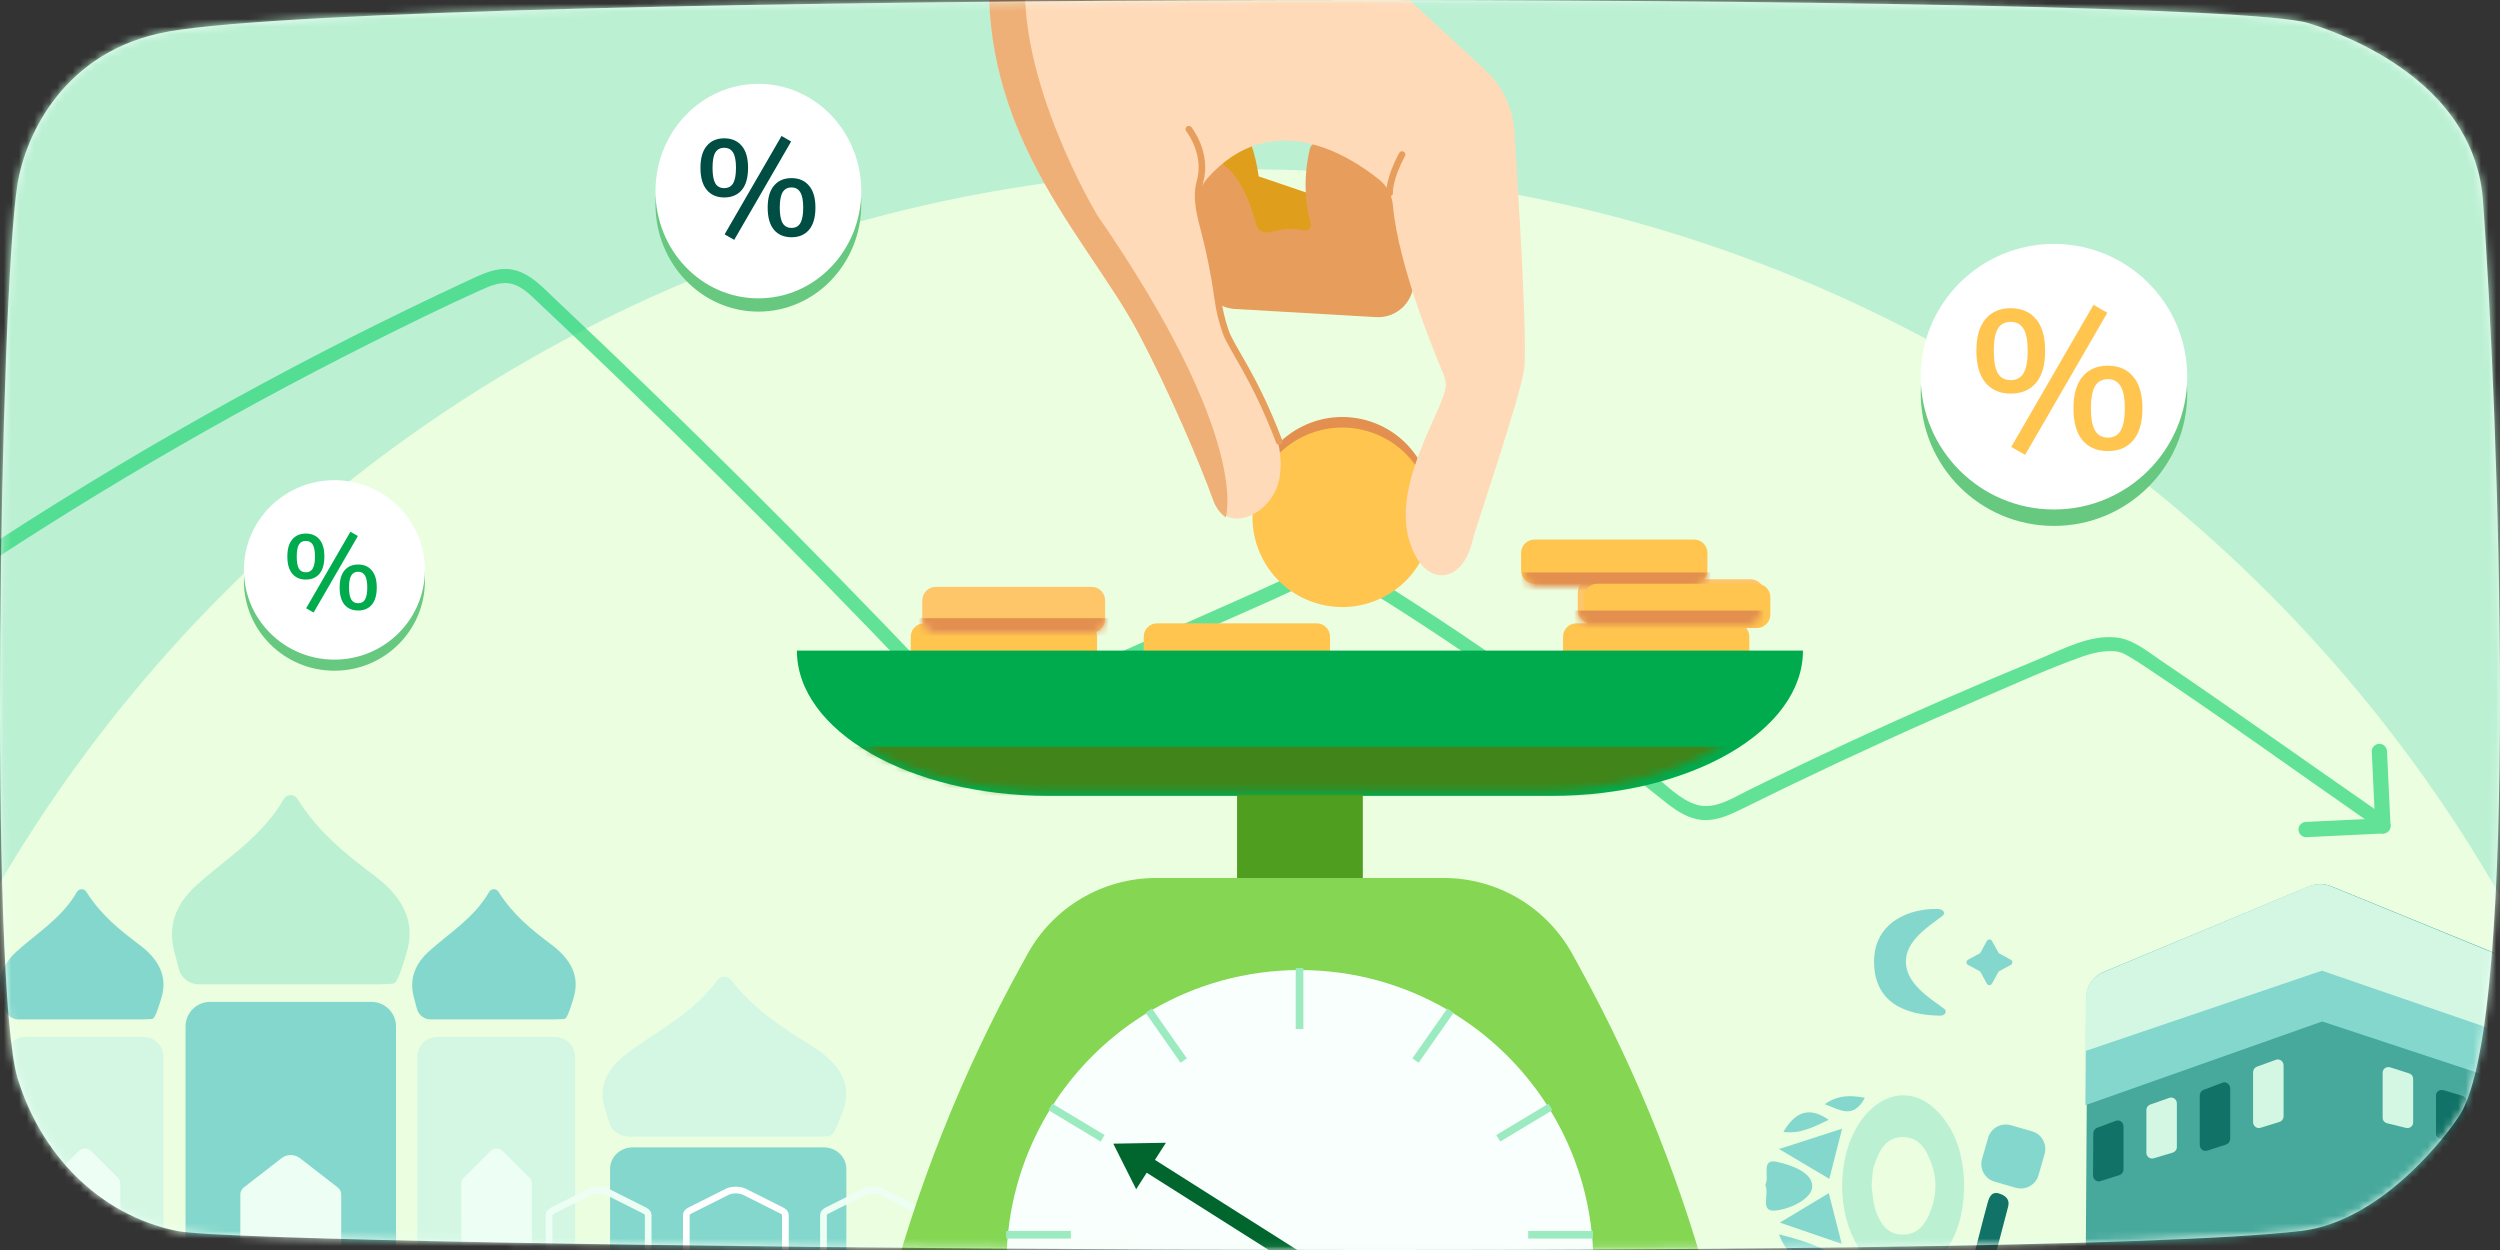 <svg width="328" height="164" viewBox="0 0 328 164" fill="none" xmlns="http://www.w3.org/2000/svg">
<rect x="0" y="0" width="328" height="164" fill="#333333" stroke="none"/>
<path d="M23.219 161.504C33.681 163.667 265.053 165.826 301.876 161.504C312.777 160.224 321.503 148.276 322.776 146.203C330.736 133.238 327.751 53.279 325.761 26.266C324.69 11.728 309.838 5.196 302.871 3.035C289.548 -1.098 53.28 -1.264 22.223 4.116C8.328 6.522 3.291 17.871 2.291 24.18C-0.042 38.885 -1.421 129.331 2.319 141.514C5.305 151.239 12.769 159.343 23.219 161.504Z" fill="#EDFFF5"/>
<mask id="mask0_5567_163579" style="mask-type:alpha" maskUnits="userSpaceOnUse" x="0" y="0" width="328" height="164">
<path fill-rule="evenodd" clip-rule="evenodd" d="M23.219 161.504C33.681 163.667 265.053 165.826 301.876 161.504C312.777 160.224 321.503 148.276 322.776 146.203C330.736 133.238 327.751 53.279 325.761 26.266C324.69 11.728 309.838 5.196 302.871 3.035C289.548 -1.098 53.28 -1.264 22.223 4.116C8.328 6.522 3.291 17.871 2.291 24.18C-0.042 38.885 -1.421 129.331 2.319 141.514C5.305 151.239 12.769 159.343 23.219 161.504Z" fill="white"/>
</mask>
<g mask="url(#mask0_5567_163579)">
<path d="M332.487 45.28C332.128 39.126 331.945 32.962 331.621 26.806C331.537 25.21 331.318 23.607 330.993 22.042C329.777 16.193 326.544 11.633 321.83 8.063C316.621 4.119 310.919 1.109 304.374 0.391C297.99 -0.308 291.552 -0.598 285.129 -0.843C277.881 -1.12 270.622 -1.148 263.368 -1.284C260.284 -1.373 257.198 -1.511 254.118 -1.622C243.567 -2.001 232.997 -1.94 222.444 -1.981C192.826 -2.093 163.202 -2.587 133.584 -1.725C122.827 -1.412 112.066 -1.726 101.299 -1.436C90.481 -1.146 79.65 -0.767 68.818 -0.894C68.077 -0.902 67.336 -0.893 66.595 -0.891C66.124 -0.889 65.643 -0.918 65.289 -0.511C58.37 -0.515 51.471 -0.066 44.562 0.244C37.126 0.578 29.704 0.961 22.325 1.941C14.857 2.934 8.983 6.552 4.71 12.776C1.719 17.132 0.641 22.095 0.288 27.212C-0.246 34.968 -0.583 42.737 -0.945 50.504C-1.174 55.4 -1.206 60.313 -1.255 65.203C-1.455 85.379 -1.667 105.562 -0.938 125.734C-0.805 129.411 -0.548 133.096 -0.1 136.747C0.189 139.101 0.309 141.542 1.437 143.732C3.385 149.813 7.072 154.614 12.184 158.382C15.724 160.992 19.698 162.565 24.031 163.07C27.451 163.467 30.894 163.51 34.337 163.602V163.88H40.301C45.388 164.204 50.501 163.886 55.612 164.232C60.842 164.587 66.115 164.31 71.368 164.31C71.482 164.168 71.552 164.024 71.594 163.88H127.186C127.167 163.889 127.148 163.894 127.13 163.903C126.275 164.002 125.715 164.593 125.112 165.112C136.071 165.356 147.034 165.245 157.994 165.39C176.422 165.634 194.861 165.743 213.301 165.213C229.031 164.76 244.786 165.282 260.524 164.719C260.659 164.718 260.794 164.717 260.929 164.716C265.358 164.551 269.784 164.674 274.224 164.432C279.847 164.124 285.501 164.055 291.143 163.946C294.367 163.884 297.574 163.558 300.787 163.395C303.424 163.26 306.17 163.303 308.732 162.44C320.006 158.643 328.005 151.644 330.827 139.648C331.368 135.818 332.118 132.003 332.406 128.154C332.961 120.743 333.542 113.314 333.591 105.889C333.665 94.538 333.862 83.187 333.382 71.827C333.009 62.985 333.003 54.124 332.487 45.28Z" fill="#BBF0D3"/>
<path d="M353 211.607C353 316.206 268.158 401 163.5 401C58.842 401 -26 316.206 -26 211.607C-26 107.008 58.842 22.215 163.5 22.215C268.158 22.215 353 107.008 353 211.607Z" fill="#EBFFE0"/>
<path d="M181.304 77.056C175.464 79.925 168.403 77.518 165.533 71.681C162.663 65.844 165.071 58.787 170.911 55.919C176.751 53.05 183.812 55.457 186.683 61.294C189.553 67.131 187.145 74.188 181.304 77.056Z" fill="#E28F4F"/>
<g opacity="0.7">
<path d="M311.503 106.111C302.168 99.633 292.912 93.031 283.505 86.657C281.715 85.444 279.807 83.838 277.573 83.625C274.104 83.293 270.725 85.143 267.611 86.426C263.378 88.17 259.164 89.959 254.971 91.793C246.353 95.562 237.821 99.525 229.382 103.678C227.358 104.674 225.007 106.261 222.663 105.598C220.468 104.977 218.612 102.984 216.879 101.606C213.38 98.824 209.834 96.101 206.243 93.44C198.866 87.972 191.295 82.764 183.549 77.831C181.731 76.673 179.921 75.375 177.88 74.638C175.813 73.891 173.693 74.062 171.631 74.739C169.22 75.53 166.918 76.716 164.602 77.745C162.093 78.859 159.584 79.972 157.076 81.087L126.97 94.454C127.34 94.502 127.711 94.549 128.081 94.597C112.248 77.732 95.962 61.293 79.234 45.314C77.161 43.334 75.082 41.362 72.996 39.396C71.4 37.893 69.734 35.993 67.52 35.436C65.232 34.86 63.031 36.064 61.021 36.998C58.502 38.168 55.992 39.359 53.493 40.571C43.407 45.463 33.487 50.697 23.754 56.258C12.815 62.51 2.119 69.18 -8.318 76.237C-9.29 76.894 -8.373 78.483 -7.392 77.82C10.524 65.706 29.212 54.743 48.547 45.05C53.332 42.651 58.143 40.274 63.027 38.08C64.37 37.476 65.779 36.855 67.268 37.276C68.579 37.647 69.614 38.733 70.581 39.64C72.597 41.53 74.602 43.432 76.603 45.339C84.683 53.033 92.66 60.834 100.533 68.739C109.418 77.66 118.167 86.714 126.785 95.893C127.086 96.215 127.527 96.2 127.896 96.036C136.676 92.138 145.457 88.239 154.238 84.34C158.58 82.412 162.922 80.484 167.265 78.556C169.365 77.623 171.533 76.437 173.824 76.059C176.4 75.633 178.491 76.816 180.599 78.133C188.216 82.892 195.649 87.956 202.905 93.249C206.552 95.908 210.152 98.631 213.703 101.417C215.382 102.736 217.027 104.1 218.715 105.407C220.088 106.47 221.613 107.458 223.396 107.582C225.278 107.713 227.012 106.881 228.658 106.076C230.769 105.042 232.877 103.999 234.995 102.978C239.14 100.981 243.306 99.03 247.494 97.125C251.774 95.177 256.076 93.278 260.4 91.427C264.604 89.627 268.819 87.695 273.133 86.17C274.573 85.66 276.005 85.331 277.539 85.454C277.706 85.468 278.015 85.53 277.713 85.469C277.969 85.521 278.208 85.583 278.455 85.672C278.224 85.589 278.611 85.743 278.767 85.826C279.002 85.95 279.234 86.08 279.464 86.215C280.112 86.595 280.74 87.011 281.367 87.425C291.243 93.966 300.847 100.941 310.577 107.693C311.549 108.368 312.466 106.779 311.503 106.111Z" fill="#28D677"/>
<path d="M312.173 98.591L312.639 108.355" stroke="#28D677" stroke-width="2" stroke-linecap="round" stroke-linejoin="round"/>
<path d="M302.564 108.835L312.639 108.355" stroke="#28D677" stroke-width="2" stroke-linecap="round" stroke-linejoin="round"/>
</g>
<path d="M303.022 116.289C303.936 115.907 304.966 115.904 305.882 116.279L333.298 127.483C334.702 128.057 335.614 129.419 335.604 130.926L335.334 170.843C335.323 172.492 334.214 173.933 332.614 174.378L305.679 181.863C305.074 182.032 304.434 182.045 303.822 181.902L276.475 175.516C274.784 175.121 273.593 173.617 273.604 171.894L273.875 130.872C273.884 129.392 274.782 128.061 276.156 127.488L303.022 116.289Z" fill="#47A99C"/>
<path d="M333.292 127.5L305.798 116.279C304.878 115.904 303.846 115.907 302.929 116.289L275.986 127.504C274.608 128.078 273.708 129.411 273.698 130.893L273.604 145L304.668 134.015L335.515 144.208L335.604 130.947C335.615 129.438 334.7 128.074 333.292 127.5Z" fill="#84D7CC"/>
<path d="M335.558 138L335.604 131.043C335.615 129.524 334.699 128.151 333.29 127.573L305.775 116.281C304.854 115.903 303.821 115.907 302.904 116.291L275.94 127.578C274.56 128.156 273.66 129.497 273.65 130.989L273.604 137.895L304.644 127.352L335.558 138Z" fill="#D4F7E4"/>
<path d="M326.604 145.725V150.661C326.604 150.991 326.838 151.279 327.172 151.362L329.66 151.977C330.138 152.095 330.604 151.749 330.604 151.276V146.52C330.604 146.209 330.396 145.931 330.087 145.833L327.6 145.038C327.11 144.882 326.604 145.23 326.604 145.725Z" fill="#FFE7B8"/>
<path d="M274.639 148.707L274.605 154.203C274.601 154.735 275.085 155.119 275.566 154.967L278.072 154.171C278.388 154.071 278.605 153.763 278.605 153.414V147.792C278.605 147.247 278.096 146.865 277.61 147.046L275.137 147.966C274.84 148.077 274.64 148.374 274.639 148.707Z" fill="#117367"/>
<path d="M281.604 145.632V151.243C281.604 151.75 282.093 152.113 282.577 151.968L285.065 151.222C285.385 151.126 285.604 150.832 285.604 150.497V144.757C285.604 144.236 285.089 143.87 284.598 144.044L282.11 144.919C281.807 145.025 281.604 145.312 281.604 145.632Z" fill="#D4F7E4"/>
<path d="M319.604 143.676V148.751C319.604 149.059 319.838 149.328 320.172 149.406L322.66 149.978C323.138 150.089 323.604 149.766 323.604 149.325V144.417C323.604 144.126 323.396 143.869 323.087 143.777L320.6 143.035C320.11 142.89 319.604 143.215 319.604 143.676Z" fill="#117367"/>
<path d="M312.604 140.724V146.663C312.604 146.993 312.838 147.281 313.172 147.364L315.66 147.977C316.138 148.095 316.604 147.749 316.604 147.277V141.517C316.604 141.206 316.396 140.93 316.087 140.831L313.6 140.038C313.11 139.882 312.604 140.23 312.604 140.724Z" fill="#D4F7E4"/>
<path d="M288.604 143.756V150.186C288.604 150.731 289.093 151.122 289.577 150.965L292.065 150.163C292.385 150.06 292.604 149.743 292.604 149.383V142.815C292.604 142.254 292.089 141.861 291.598 142.047L289.11 142.988C288.807 143.103 288.604 143.411 288.604 143.756Z" fill="#117367"/>
<path d="M295.604 140.683V147.22C295.604 147.742 296.093 148.117 296.577 147.967L299.065 147.198C299.385 147.099 299.604 146.795 299.604 146.451V139.781C299.604 139.244 299.089 138.867 298.598 139.045L296.11 139.947C295.807 140.057 295.604 140.353 295.604 140.683Z" fill="#D4F7E4"/>
<path d="M319.91 163.782L313.779 163.015C312.625 162.871 311.604 163.772 311.604 164.936V181L321.604 178.199V165.703C321.604 164.727 320.878 163.903 319.91 163.782Z" fill="#EDFFF5"/>
<path d="M19.968 133.676C19.982 133.672 19.998 133.669 20.012 133.662C20.052 133.646 20.085 133.617 20.124 133.597C20.484 133.327 21.132 131.065 21.132 131.065C22.143 127.966 20.623 125.705 18.276 123.941C15.732 122.027 13.256 120.07 11.315 116.992C11.028 116.537 10.367 116.556 10.097 117.022C8.06 120.533 4.826 122.415 2.14 124.871C0.361 126.497 -0.435 128.514 0.237 130.895C0.397 131.468 0.514 131.929 0.602 132.299C0.799 133.151 1.56 133.748 2.433 133.748H18.359C18.359 133.748 18.99 133.746 19.832 133.7C19.877 133.69 19.925 133.69 19.968 133.676Z" fill="#84D7CC"/>
<path d="M51.586 129.041C51.607 129.035 51.629 129.03 51.65 129.021C51.709 128.998 51.758 128.955 51.813 128.928C52.338 128.535 53.279 125.246 53.279 125.246C54.749 120.741 52.538 117.455 49.128 114.89C45.43 112.107 41.829 109.261 39.008 104.79C38.59 104.128 37.629 104.155 37.237 104.831C34.277 109.935 29.575 112.672 25.67 116.241C23.083 118.606 21.926 121.535 22.902 124.998C23.136 125.831 23.309 126.501 23.433 127.04C23.72 128.277 24.826 129.145 26.096 129.145H49.248C49.248 129.145 50.166 129.144 51.389 129.075C51.454 129.061 51.525 129.062 51.586 129.041Z" fill="#BBF0D3"/>
<path d="M18.841 175.17H3.349C1.907 175.17 0.739 174.001 0.739 172.56V138.657C0.739 137.216 1.907 136.049 3.349 136.049H18.841C20.283 136.049 21.451 137.216 21.451 138.657V172.56C21.451 174.001 20.283 175.17 18.841 175.17Z" fill="#D4F7E4"/>
<path d="M72.841 175.17H57.349C55.907 175.17 54.739 174.001 54.739 172.56V138.657C54.739 137.216 55.907 136.049 57.349 136.049H72.841C74.283 136.049 75.451 137.216 75.451 138.657V172.56C75.451 174.001 74.283 175.17 72.841 175.17Z" fill="#D4F7E4"/>
<path d="M48.731 176.32H27.57C25.788 176.32 24.342 174.876 24.342 173.094V134.673C24.342 132.89 25.788 131.446 27.57 131.446H48.731C50.513 131.446 51.957 132.89 51.957 134.673V173.094C51.957 174.876 50.513 176.32 48.731 176.32Z" fill="#84D7CC"/>
<path d="M74.048 133.676C74.062 133.672 74.078 133.669 74.091 133.662C74.132 133.646 74.165 133.617 74.204 133.597C74.564 133.327 75.212 131.065 75.212 131.065C76.223 127.966 74.703 125.705 72.356 123.941C69.812 122.027 67.335 120.07 65.395 116.992C65.107 116.537 64.447 116.556 64.176 117.022C62.14 120.533 58.905 122.415 56.22 124.871C54.441 126.497 53.644 128.514 54.316 130.895C54.477 131.468 54.594 131.929 54.681 132.299C54.879 133.151 55.639 133.748 56.513 133.748H72.439C72.439 133.748 73.07 133.746 73.912 133.7C73.956 133.69 74.005 133.69 74.048 133.676Z" fill="#84D7CC"/>
<path d="M68.622 168.381H61.68C61.044 168.381 60.526 167.863 60.526 167.225V155.315C60.526 155.007 60.648 154.714 60.865 154.498L64.335 151.028C64.786 150.576 65.517 150.576 65.969 151.028L69.438 154.498C69.656 154.714 69.777 155.007 69.777 155.315V167.225C69.777 167.863 69.259 168.381 68.622 168.381Z" fill="#EDFFF5"/>
<path d="M14.622 168.381H7.68C7.044 168.381 6.526 167.863 6.526 167.225V155.315C6.526 155.007 6.648 154.714 6.865 154.498L10.335 151.028C10.786 150.576 11.517 150.576 11.969 151.028L15.438 154.498C15.655 154.714 15.777 155.007 15.777 155.315V167.225C15.777 167.863 15.259 168.381 14.622 168.381Z" fill="#EDFFF5"/>
<path d="M43.114 182.365H33.185C32.273 182.365 31.534 181.792 31.534 181.084V156.678C31.534 156.338 31.708 156.012 32.017 155.771L36.982 151.923C37.627 151.423 38.674 151.423 39.319 151.923L44.282 155.771C44.593 156.012 44.766 156.338 44.766 156.678V181.084C44.766 181.792 44.026 182.365 43.114 182.365Z" fill="#EDFFF5"/>
<path d="M257.695 155.932C257.573 159.505 256.713 162.833 254.11 165.462C251.355 168.245 247.954 168.182 245.201 165.396C240.55 160.688 240.518 150.588 245.139 145.858C247.959 142.972 251.537 142.961 254.317 145.942C256.924 148.738 257.682 152.213 257.695 155.932Z" fill="#BBF0D3"/>
<path d="M263.478 158.276C262.711 161.202 261.942 164.128 261.177 167.054C260.969 167.852 260.478 168.271 259.652 168.06C258.727 167.824 258.315 167.254 258.583 166.242C259.331 163.431 260.009 160.602 260.78 157.799C260.993 157.024 261.338 156.181 262.486 156.66C263.21 156.962 263.681 157.388 263.478 158.276Z" fill="#117367"/>
<path d="M231.604 155.442C232.212 154.417 230.965 151.967 233.096 152.424C234.872 152.804 237.918 153.818 237.765 155.751C237.64 157.352 234.688 158.718 232.794 158.834C230.887 158.951 232.172 156.634 231.604 155.442Z" fill="#84D7CC"/>
<path d="M241.636 163.195C238.699 162.185 236.363 161.381 233.516 160.403C235.894 158.972 237.741 157.862 239.935 156.543C240.482 158.681 240.97 160.589 241.636 163.195Z" fill="#84D7CC"/>
<path d="M233.414 150.75C236.575 149.729 238.903 148.978 241.685 148.08C241.055 150.547 240.561 152.483 240.005 154.665C237.865 153.394 236.006 152.289 233.414 150.75Z" fill="#84D7CC"/>
<path d="M233.389 161.946C235.834 162.575 237.959 163.179 239.996 164.327C236.87 166.308 234.831 165.456 233.389 161.946Z" fill="#84D7CC"/>
<path d="M239.928 146.926C238.023 147.803 236.252 148.813 233.976 148.506C235.478 145.983 237.27 145.053 239.928 146.926Z" fill="#84D7CC"/>
<path d="M244.671 144.036C243.091 146.941 241.354 145.55 239.398 144.872C241.088 143.7 242.669 143.64 244.671 144.036Z" fill="#84D7CC"/>
<path d="M245.55 155.545C245.674 154.488 245.625 153.631 245.892 152.886C246.527 151.12 247.269 149.265 249.542 149.192C251.806 149.117 252.733 150.838 253.397 152.629C254.15 154.661 254.094 156.755 253.333 158.776C252.697 160.466 251.742 161.971 249.666 161.983C247.553 161.994 246.635 160.425 246.06 158.731C245.695 157.655 245.685 156.459 245.55 155.545Z" fill="#EBFFE0"/>
<path d="M264.475 155.836L261.694 155.037C260.415 154.671 259.677 153.338 260.044 152.059L260.842 149.278C261.208 148.001 262.541 147.262 263.82 147.628L266.601 148.426C267.879 148.793 268.617 150.127 268.251 151.405L267.453 154.186C267.086 155.464 265.753 156.202 264.475 155.836Z" fill="#84D7CC"/>
<path d="M108.83 149.048C108.852 149.042 108.874 149.038 108.895 149.03C108.957 149.012 109.006 148.975 109.062 148.951C109.601 148.619 110.567 145.837 110.567 145.837C112.076 142.03 109.807 139.25 106.308 137.082C102.511 134.729 98.817 132.323 95.921 128.54C95.492 127.982 94.508 128.005 94.105 128.577C91.067 132.892 86.242 135.207 82.234 138.225C79.58 140.224 78.393 142.702 79.394 145.629C79.635 146.333 79.81 146.901 79.939 147.355C80.233 148.402 81.368 149.135 82.671 149.135H106.43C106.43 149.135 107.372 149.135 108.627 149.077C108.695 149.065 108.766 149.065 108.83 149.048Z" fill="#D4F7E4"/>
<path d="M108.084 182.734H82.999C81.365 182.734 80.041 181.465 80.041 179.898V153.371C80.041 151.804 81.365 150.534 82.999 150.534H108.084C109.718 150.534 111.042 151.804 111.042 153.371V179.898C111.042 181.465 109.718 182.734 108.084 182.734Z" fill="#84D7CC"/>
<path fill-rule="evenodd" clip-rule="evenodd" d="M101.418 175.735H91.665C90.768 175.735 90.041 175.369 90.041 174.92V159.396C90.041 159.18 90.212 158.973 90.516 158.821L95.393 156.373C96.027 156.055 97.055 156.055 97.69 156.373L102.567 158.821C102.871 158.973 103.042 159.18 103.042 159.396V174.92C103.042 175.369 102.315 175.735 101.418 175.735Z" stroke="white" stroke-width="0.875"/>
<path fill-rule="evenodd" clip-rule="evenodd" d="M83.418 175.735H73.665C72.768 175.735 72.041 175.369 72.041 174.92V159.396C72.041 159.18 72.212 158.973 72.516 158.821L77.393 156.373C78.027 156.055 79.055 156.055 79.69 156.373L84.567 158.821C84.871 158.973 85.041 159.18 85.041 159.396V174.92C85.041 175.369 84.315 175.735 83.418 175.735Z" stroke="#EDFFF5" stroke-width="0.875"/>
<path fill-rule="evenodd" clip-rule="evenodd" d="M119.418 175.735H109.665C108.768 175.735 108.042 175.369 108.042 174.92V159.396C108.042 159.18 108.212 158.973 108.516 158.821L113.393 156.373C114.027 156.055 115.055 156.055 115.69 156.373L120.567 158.821C120.871 158.973 121.042 159.18 121.042 159.396V174.92C121.042 175.369 120.315 175.735 119.418 175.735Z" stroke="#EDFFF5" stroke-width="0.875"/>
<path d="M185.098 33.402C184.499 35.729 182.415 37.368 180.011 37.393C173.902 37.457 162.749 37.05 159.334 33.424C154.548 28.343 155.103 14.35 155.103 14.35C155.103 14.35 163.17 9.816 165.145 23.139L174.765 26.417L185.283 32.685L185.098 33.402Z" fill="#DF9F1C"/>
<path d="M180.545 41.607L162.016 40.538C160.13 40.428 158.489 39.208 157.843 37.434L152.374 22.415C152.374 22.415 161.008 14.969 164.798 29.423C165.009 30.226 165.849 30.68 166.647 30.448C167.793 30.116 169.454 29.826 171.068 30.23C171.627 30.37 172.128 29.84 171.968 29.286C171.428 27.416 170.824 23.949 171.85 19.553C171.997 18.924 172.635 18.54 173.263 18.692C174.244 18.93 175.714 19.286 177.026 19.604C178.96 20.073 180.826 20.788 182.579 21.731C183.363 22.152 183.898 22.924 184.018 23.806L184.701 28.833L185.455 36.497C185.735 39.346 183.404 41.772 180.545 41.607Z" fill="#E79E5C"/>
<path d="M181.304 78.439C175.464 81.308 168.403 78.902 165.533 73.064C162.663 67.227 165.071 60.17 170.911 57.302C176.751 54.434 183.812 56.84 186.683 62.677C189.553 68.514 187.145 75.571 181.304 78.439Z" fill="#FFC54F"/>
<path d="M146.168 -96.772L158.812 -25.421C158.995 -24.388 159.512 -23.442 160.283 -22.73L194.837 9.164C197.12 11.272 198.502 14.178 198.694 17.278C199.128 24.282 200.435 44.695 199.977 48.358C199.519 52.02 193.7 68.874 193.106 71.249C191.732 76.743 186.693 77.201 184.86 70.792C182.597 62.877 190.031 52.992 189.675 50.258C189.622 49.847 189.516 49.45 189.359 49.067C188.29 46.463 183.469 34.98 182.745 26.905C182.629 25.606 181.998 24.413 180.982 23.594C177.043 20.41 166.836 13.892 158.39 23.41C157.467 24.45 157.054 25.846 157.237 27.224C157.361 28.154 157.619 29.345 158.131 30.764C159.476 34.491 159.256 38.012 160.208 41.933C161.16 45.853 169.124 55.105 167.898 62.533C167.886 62.608 167.873 62.681 167.86 62.754C166.983 67.576 160.848 70.266 159.185 65.656C157.488 60.951 153.511 51.573 149.426 43.816C142.102 29.91 125.05 14.965 130.972 -13.215C130.998 -13.339 131.035 -13.461 131.072 -13.582C131.212 -14.034 131.496 -15.799 129.898 -20.702C128.197 -25.922 110.013 -77.157 105.932 -88.651C105.405 -90.135 105.637 -91.784 106.564 -93.059C111.192 -99.416 126.449 -116.783 144.756 -99.411C145.497 -98.707 145.99 -97.778 146.168 -96.772Z" fill="#FFDAB8"/>
<path opacity="0.7" d="M143.952 28.22C143.952 28.22 133.305 10.535 134.578 -3.742C135.851 -18.019 135.465 -18.805 131.623 -29.594C127.781 -40.384 106.801 -92.974 106.801 -92.974L106.681 -93.218C106.642 -93.165 106.603 -93.112 106.565 -93.061C105.637 -91.786 105.405 -90.134 105.933 -88.648C110.016 -77.149 128.197 -25.922 129.898 -20.702C131.495 -15.799 131.211 -14.034 131.072 -13.582C131.035 -13.461 130.998 -13.338 130.972 -13.215C125.05 14.964 142.101 29.91 149.425 43.816C153.511 51.573 157.488 60.951 159.185 65.656C159.536 66.63 160.114 67.372 160.814 67.895C160.814 67.895 164.309 57.714 143.952 28.22Z" fill="#E79E5C"/>
<path d="M155.974 16.953C155.974 16.953 158.498 20.101 157.433 23.856C156.806 26.068 157.534 28.451 158.106 30.678C158.642 32.767 159.281 35.663 159.744 39.041C159.954 40.572 160.3 42.082 160.814 43.54C161.597 45.763 164.562 49.301 167.832 57.934" stroke="#E79E5C" stroke-width="0.865" stroke-linecap="round" stroke-linejoin="round"/>
<path d="M183.951 20.276C182.166 23.591 182.321 25.325 182.321 25.325" stroke="#E79E5C" stroke-width="0.865" stroke-linecap="round" stroke-linejoin="round"/>
<path d="M207.195 126.813L206.285 125.159C202.902 119.012 196.438 115.192 189.418 115.192H151.683C144.663 115.192 138.2 119.012 134.817 125.159L133.907 126.813C118.258 155.249 110.053 187.176 110.053 219.63H231.049C231.049 187.176 222.844 155.249 207.195 126.813Z" fill="#84D653"/>
<path d="M209.05 165.746C209.05 166.67 209.019 167.587 208.95 168.494C208.476 175.233 206.228 181.726 202.433 187.317C199.684 191.369 196.189 194.862 192.134 197.609C186.541 201.402 180.044 203.649 173.301 204.123C172.393 204.192 171.476 204.222 170.551 204.222C169.626 204.222 168.709 204.192 167.801 204.123C161.058 203.649 154.561 201.402 148.968 197.609C144.913 194.862 141.418 191.369 138.669 187.317C134.874 181.726 132.626 175.233 132.152 168.494C132.083 167.587 132.052 166.67 132.052 165.746C132.052 164.821 132.083 163.904 132.152 162.997C132.626 156.258 134.874 149.764 138.669 144.174C141.418 140.122 144.913 136.629 148.968 133.882C154.561 130.089 161.058 127.842 167.801 127.368C168.709 127.299 169.626 127.269 170.551 127.269C171.476 127.269 172.393 127.299 173.301 127.368C180.044 127.842 186.541 130.089 192.134 133.882C196.189 136.629 199.684 140.122 202.433 144.174C206.228 149.764 208.476 156.258 208.95 162.997C209.019 163.904 209.05 164.821 209.05 165.746Z" fill="#F9FFFC"/>
<path d="M142.182 87.586H121.244C120.278 87.586 119.487 86.796 119.487 85.829V83.538C119.487 82.572 120.278 81.782 121.244 81.782H142.182C143.148 81.782 143.939 82.572 143.939 83.538V85.829C143.939 86.796 143.148 87.586 142.182 87.586Z" fill="#FFC54F"/>
<path d="M172.746 87.586H151.809C150.842 87.586 150.052 86.796 150.052 85.829V83.538C150.052 82.572 150.842 81.782 151.809 81.782H172.746C173.713 81.782 174.503 82.572 174.503 83.538V85.829C174.503 86.796 173.713 87.586 172.746 87.586Z" fill="#FFC54F"/>
<path d="M227.762 87.586H206.825C205.858 87.586 205.068 86.796 205.068 85.829V83.538C205.068 82.572 205.858 81.782 206.825 81.782H227.762C228.729 81.782 229.519 82.572 229.519 83.538V85.829C229.519 86.796 228.729 87.586 227.762 87.586Z" fill="#FFC54F"/>
<path d="M229.694 81.804H208.757C207.79 81.804 207 81.014 207 80.048V77.756C207 76.79 207.79 76 208.757 76H229.694C230.661 76 231.452 76.79 231.452 77.756V80.048C231.452 81.014 230.661 81.804 229.694 81.804Z" fill="#FFC569"/>
<path d="M222.261 76.589H201.323C200.357 76.589 199.566 75.798 199.566 74.832V72.541C199.566 71.575 200.357 70.785 201.323 70.785H222.261C223.227 70.785 224.018 71.575 224.018 72.541V74.832C224.018 75.798 223.227 76.589 222.261 76.589Z" fill="#FFC54F"/>
<mask id="mask1_5567_163579" style="mask-type:alpha" maskUnits="userSpaceOnUse" x="200" y="71" width="24" height="6">
<path fill-rule="evenodd" clip-rule="evenodd" d="M201.724 71C200.776 71 200 71.817 200 72.815V75.185C200 76.183 200.776 77 201.724 77H222.276C223.224 77 224 76.183 224 75.185V72.815C224 71.817 223.224 71 222.276 71H201.724Z" fill="white"/>
</mask>
<g mask="url(#mask1_5567_163579)">
<path d="M198.2 80.789H226.4V75.105H198.2V80.789Z" fill="#E28F4F"/>
</g>
<path d="M104.553 85.358H236.549C236.549 95.886 221.775 104.421 203.55 104.421H137.552C119.327 104.421 104.553 95.886 104.553 85.358Z" fill="#00AB4E"/>
<path d="M162.302 115.192H178.801V104.266H162.302V115.192Z" fill="#4F9E1F"/>
<path d="M230.513 82.393H209.576C208.609 82.393 207.819 81.602 207.819 80.636V78.345C207.819 77.379 208.609 76.589 209.576 76.589H230.513C231.48 76.589 232.27 77.379 232.27 78.345V80.636C232.27 81.602 231.48 82.393 230.513 82.393Z" fill="#FFC54F"/>
<mask id="mask2_5567_163579" style="mask-type:alpha" maskUnits="userSpaceOnUse" x="207" y="76" width="24" height="6">
<path fill-rule="evenodd" clip-rule="evenodd" d="M208.724 76C207.776 76 207 76.817 207 77.815V80.185C207 81.183 207.776 82 208.724 82H229.276C230.224 82 231 81.183 231 80.185V77.815C231 76.817 230.224 76 229.276 76H208.724Z" fill="white"/>
</mask>
<g mask="url(#mask2_5567_163579)">
<path d="M205.2 85.789H233.4V80.105H205.2V85.789Z" fill="#E28F4F"/>
</g>
<path fill-rule="evenodd" clip-rule="evenodd" d="M143.275 83H122.724C121.776 83 121 82.183 121 81.184V78.816C121 77.817 121.776 77 122.724 77H143.275C144.224 77 145 77.817 145 78.816V81.184C145 82.183 144.224 83 143.275 83Z" fill="#FFC569"/>
<mask id="mask3_5567_163579" style="mask-type:alpha" maskUnits="userSpaceOnUse" x="121" y="77" width="24" height="6">
<path fill-rule="evenodd" clip-rule="evenodd" d="M122.725 77C121.776 77 121 77.817 121 78.815V81.185C121 82.183 121.776 83 122.725 83H143.275C144.224 83 145 82.183 145 81.185V78.815C145 77.817 144.224 77 143.275 77H122.725Z" fill="white"/>
</mask>
<g mask="url(#mask3_5567_163579)">
<path d="M119.2 86.789H147.4V81.105H119.2V86.789Z" fill="#E28F4F"/>
</g>
<mask id="mask4_5567_163579" style="mask-type:alpha" maskUnits="userSpaceOnUse" x="104" y="84" width="132" height="20">
<path fill-rule="evenodd" clip-rule="evenodd" d="M104.042 84.221C104.042 94.992 118.72 103.723 136.825 103.723H202.392C220.497 103.723 235.175 94.992 235.175 84.221" fill="white"/>
</mask>
<g mask="url(#mask4_5567_163579)">
<path d="M104.042 97.971H235.175C235.175 108.742 220.497 117.473 202.392 117.473H136.825C118.72 117.473 104.042 108.742 104.042 97.971Z" fill="#418419"/>
</g>
<path d="M113 26.813C113 34.585 106.956 40.885 99.5 40.885C92.044 40.885 86 34.585 86 26.813C86 19.041 92.044 12.741 99.5 12.741C106.956 12.741 113 19.041 113 26.813Z" fill="#67C880"/>
<path d="M113 25.072C113 32.844 106.956 39.144 99.5 39.144C92.044 39.144 86 32.844 86 25.072C86 17.3 92.044 11 99.5 11C106.956 11 113 17.3 113 25.072Z" fill="white"/>
<g clip-path="url(#clip0_5567_163579)">
<path d="M96.328 31.468L95.068 30.748L102.538 17.842L103.798 18.562L96.328 31.468ZM95.014 25.906C94.042 25.906 93.28 25.576 92.728 24.916C92.176 24.256 91.9 23.29 91.9 22.018C91.9 20.746 92.176 19.786 92.728 19.138C93.28 18.478 94.042 18.148 95.014 18.148C95.998 18.148 96.766 18.478 97.318 19.138C97.87 19.786 98.146 20.746 98.146 22.018C98.146 23.302 97.87 24.274 97.318 24.934C96.766 25.582 95.998 25.906 95.014 25.906ZM95.014 24.682C95.542 24.682 95.932 24.472 96.184 24.052C96.436 23.62 96.562 22.942 96.562 22.018C96.562 21.106 96.436 20.44 96.184 20.02C95.932 19.6 95.542 19.39 95.014 19.39C94.486 19.39 94.096 19.6 93.844 20.02C93.604 20.428 93.484 21.094 93.484 22.018C93.484 22.942 93.604 23.62 93.844 24.052C94.096 24.472 94.486 24.682 95.014 24.682ZM103.852 31.126C102.868 31.126 102.1 30.802 101.548 30.154C100.996 29.494 100.72 28.522 100.72 27.238C100.72 25.966 100.996 25.006 101.548 24.358C102.1 23.698 102.868 23.368 103.852 23.368C104.824 23.368 105.586 23.698 106.138 24.358C106.702 25.006 106.984 25.966 106.984 27.238C106.984 28.51 106.708 29.476 106.156 30.136C105.604 30.796 104.836 31.126 103.852 31.126ZM103.852 29.902C104.38 29.902 104.764 29.692 105.004 29.272C105.256 28.84 105.382 28.162 105.382 27.238C105.382 26.326 105.256 25.66 105.004 25.24C104.752 24.808 104.368 24.592 103.852 24.592C103.324 24.592 102.934 24.802 102.682 25.222C102.43 25.642 102.304 26.314 102.304 27.238C102.304 28.162 102.43 28.84 102.682 29.272C102.934 29.692 103.324 29.902 103.852 29.902Z" fill="#004D43"/>
</g>
<path d="M286.967 51.578C286.967 61.2 279.14 69 269.484 69C259.828 69 252 61.2 252 51.578C252 41.956 259.828 34.156 269.484 34.156C279.14 34.156 286.967 41.956 286.967 51.578Z" fill="#67C880"/>
<path d="M286.967 49.422C286.967 59.045 279.14 66.845 269.484 66.845C259.828 66.845 252 59.045 252 49.422C252 39.8 259.828 32 269.484 32C279.14 32 286.967 39.8 286.967 49.422Z" fill="white"/>
<path d="M265.696 59.676L263.876 58.636L274.666 39.994L276.486 41.034L265.696 59.676ZM263.798 51.642C262.394 51.642 261.293 51.165 260.496 50.212C259.699 49.259 259.3 47.863 259.3 46.026C259.3 44.189 259.699 42.802 260.496 41.866C261.293 40.913 262.394 40.436 263.798 40.436C265.219 40.436 266.329 40.913 267.126 41.866C267.923 42.802 268.322 44.189 268.322 46.026C268.322 47.881 267.923 49.285 267.126 50.238C266.329 51.174 265.219 51.642 263.798 51.642ZM263.798 49.874C264.561 49.874 265.124 49.571 265.488 48.964C265.852 48.34 266.034 47.361 266.034 46.026C266.034 44.709 265.852 43.747 265.488 43.14C265.124 42.533 264.561 42.23 263.798 42.23C263.035 42.23 262.472 42.533 262.108 43.14C261.761 43.729 261.588 44.691 261.588 46.026C261.588 47.361 261.761 48.34 262.108 48.964C262.472 49.571 263.035 49.874 263.798 49.874ZM276.564 59.182C275.143 59.182 274.033 58.714 273.236 57.778C272.439 56.825 272.04 55.421 272.04 53.566C272.04 51.729 272.439 50.342 273.236 49.406C274.033 48.453 275.143 47.976 276.564 47.976C277.968 47.976 279.069 48.453 279.866 49.406C280.681 50.342 281.088 51.729 281.088 53.566C281.088 55.403 280.689 56.799 279.892 57.752C279.095 58.705 277.985 59.182 276.564 59.182ZM276.564 57.414C277.327 57.414 277.881 57.111 278.228 56.504C278.592 55.88 278.774 54.901 278.774 53.566C278.774 52.249 278.592 51.287 278.228 50.68C277.864 50.056 277.309 49.744 276.564 49.744C275.801 49.744 275.238 50.047 274.874 50.654C274.51 51.261 274.328 52.231 274.328 53.566C274.328 54.901 274.51 55.88 274.874 56.504C275.238 57.111 275.801 57.414 276.564 57.414Z" fill="#FFC54F"/>
<path d="M55.746 76.228C55.746 82.729 50.431 88 43.873 88C37.316 88 32 82.729 32 76.228C32 69.727 37.316 64.456 43.873 64.456C50.431 64.456 55.746 69.727 55.746 76.228Z" fill="#67C880"/>
<path d="M55.746 74.772C55.746 81.273 50.431 86.544 43.873 86.544C37.316 86.544 32 81.273 32 74.772C32 68.27 37.316 63 43.873 63C50.431 63 55.746 68.27 55.746 74.772Z" fill="white"/>
<path d="M41.144 80.364L40.164 79.804L45.974 69.766L46.954 70.326L41.144 80.364ZM40.122 76.038C39.366 76.038 38.773 75.781 38.344 75.268C37.915 74.755 37.7 74.003 37.7 73.014C37.7 72.025 37.915 71.278 38.344 70.774C38.773 70.261 39.366 70.004 40.122 70.004C40.887 70.004 41.485 70.261 41.914 70.774C42.343 71.278 42.558 72.025 42.558 73.014C42.558 74.013 42.343 74.769 41.914 75.282C41.485 75.786 40.887 76.038 40.122 76.038ZM40.122 75.086C40.533 75.086 40.836 74.923 41.032 74.596C41.228 74.26 41.326 73.733 41.326 73.014C41.326 72.305 41.228 71.787 41.032 71.46C40.836 71.133 40.533 70.97 40.122 70.97C39.711 70.97 39.408 71.133 39.212 71.46C39.025 71.777 38.932 72.295 38.932 73.014C38.932 73.733 39.025 74.26 39.212 74.596C39.408 74.923 39.711 75.086 40.122 75.086ZM46.996 80.098C46.231 80.098 45.633 79.846 45.204 79.342C44.775 78.829 44.56 78.073 44.56 77.074C44.56 76.085 44.775 75.338 45.204 74.834C45.633 74.321 46.231 74.064 46.996 74.064C47.752 74.064 48.345 74.321 48.774 74.834C49.213 75.338 49.432 76.085 49.432 77.074C49.432 78.063 49.217 78.815 48.788 79.328C48.359 79.841 47.761 80.098 46.996 80.098ZM46.996 79.146C47.407 79.146 47.705 78.983 47.892 78.656C48.088 78.32 48.186 77.793 48.186 77.074C48.186 76.365 48.088 75.847 47.892 75.52C47.696 75.184 47.397 75.016 46.996 75.016C46.585 75.016 46.282 75.179 46.086 75.506C45.89 75.833 45.792 76.355 45.792 77.074C45.792 77.793 45.89 78.32 46.086 78.656C46.282 78.983 46.585 79.146 46.996 79.146Z" fill="#00AB4E"/>
<path d="M146.06 150.048L149.064 156.026L152.968 149.93L146.06 150.048Z" fill="#00662E"/>
<path d="M149.987 152.385L175.929 168.813" stroke="#00662E" stroke-width="2"/>
</g>
<path d="M170.5 127.5V134.5" stroke="#9CEABF" stroke-linecap="square"/>
<path d="M132.5 162H140" stroke="#9CEABF" stroke-linecap="square"/>
<path d="M201 162H208.5" stroke="#9CEABF" stroke-linecap="square"/>
<path d="M151 133L155.015 138.734" stroke="#9CEABF" stroke-linecap="square"/>
<path d="M190.015 133L186 138.734" stroke="#9CEABF" stroke-linecap="square"/>
<path d="M138.232 145.479L144.232 149.085" stroke="#9CEABF" stroke-linecap="square"/>
<path d="M203 145.479L197 149.085" stroke="#9CEABF" stroke-linecap="square"/>
<path d="M254.848 120.165C255.341 119.794 254.936 119.287 254.286 119.262C250.695 119.124 245.876 120.897 245.876 126.163C245.876 131.594 250.052 133.202 254.558 133.255C255.185 133.262 255.544 132.686 255.062 132.335C253.064 130.879 250.052 129.012 250.052 126.163C250.052 123.456 252.856 121.664 254.848 120.165Z" fill="#84D7CC"/>
<path d="M260.677 123.453L259.801 125.049L258.199 125.921C257.934 126.066 257.934 126.444 258.199 126.588L259.801 127.461L260.677 129.057C260.822 129.321 261.202 129.321 261.347 129.057L262.223 127.461L263.826 126.588C264.091 126.444 264.091 126.066 263.826 125.921L262.223 125.049L261.347 123.453C261.202 123.189 260.822 123.189 260.677 123.453Z" fill="#84D7CC"/>
<defs>
<clipPath id="clip0_5567_163579">
<rect width="18" height="24" fill="white" transform="translate(90.198 13)"/>
</clipPath>
</defs>
</svg>
